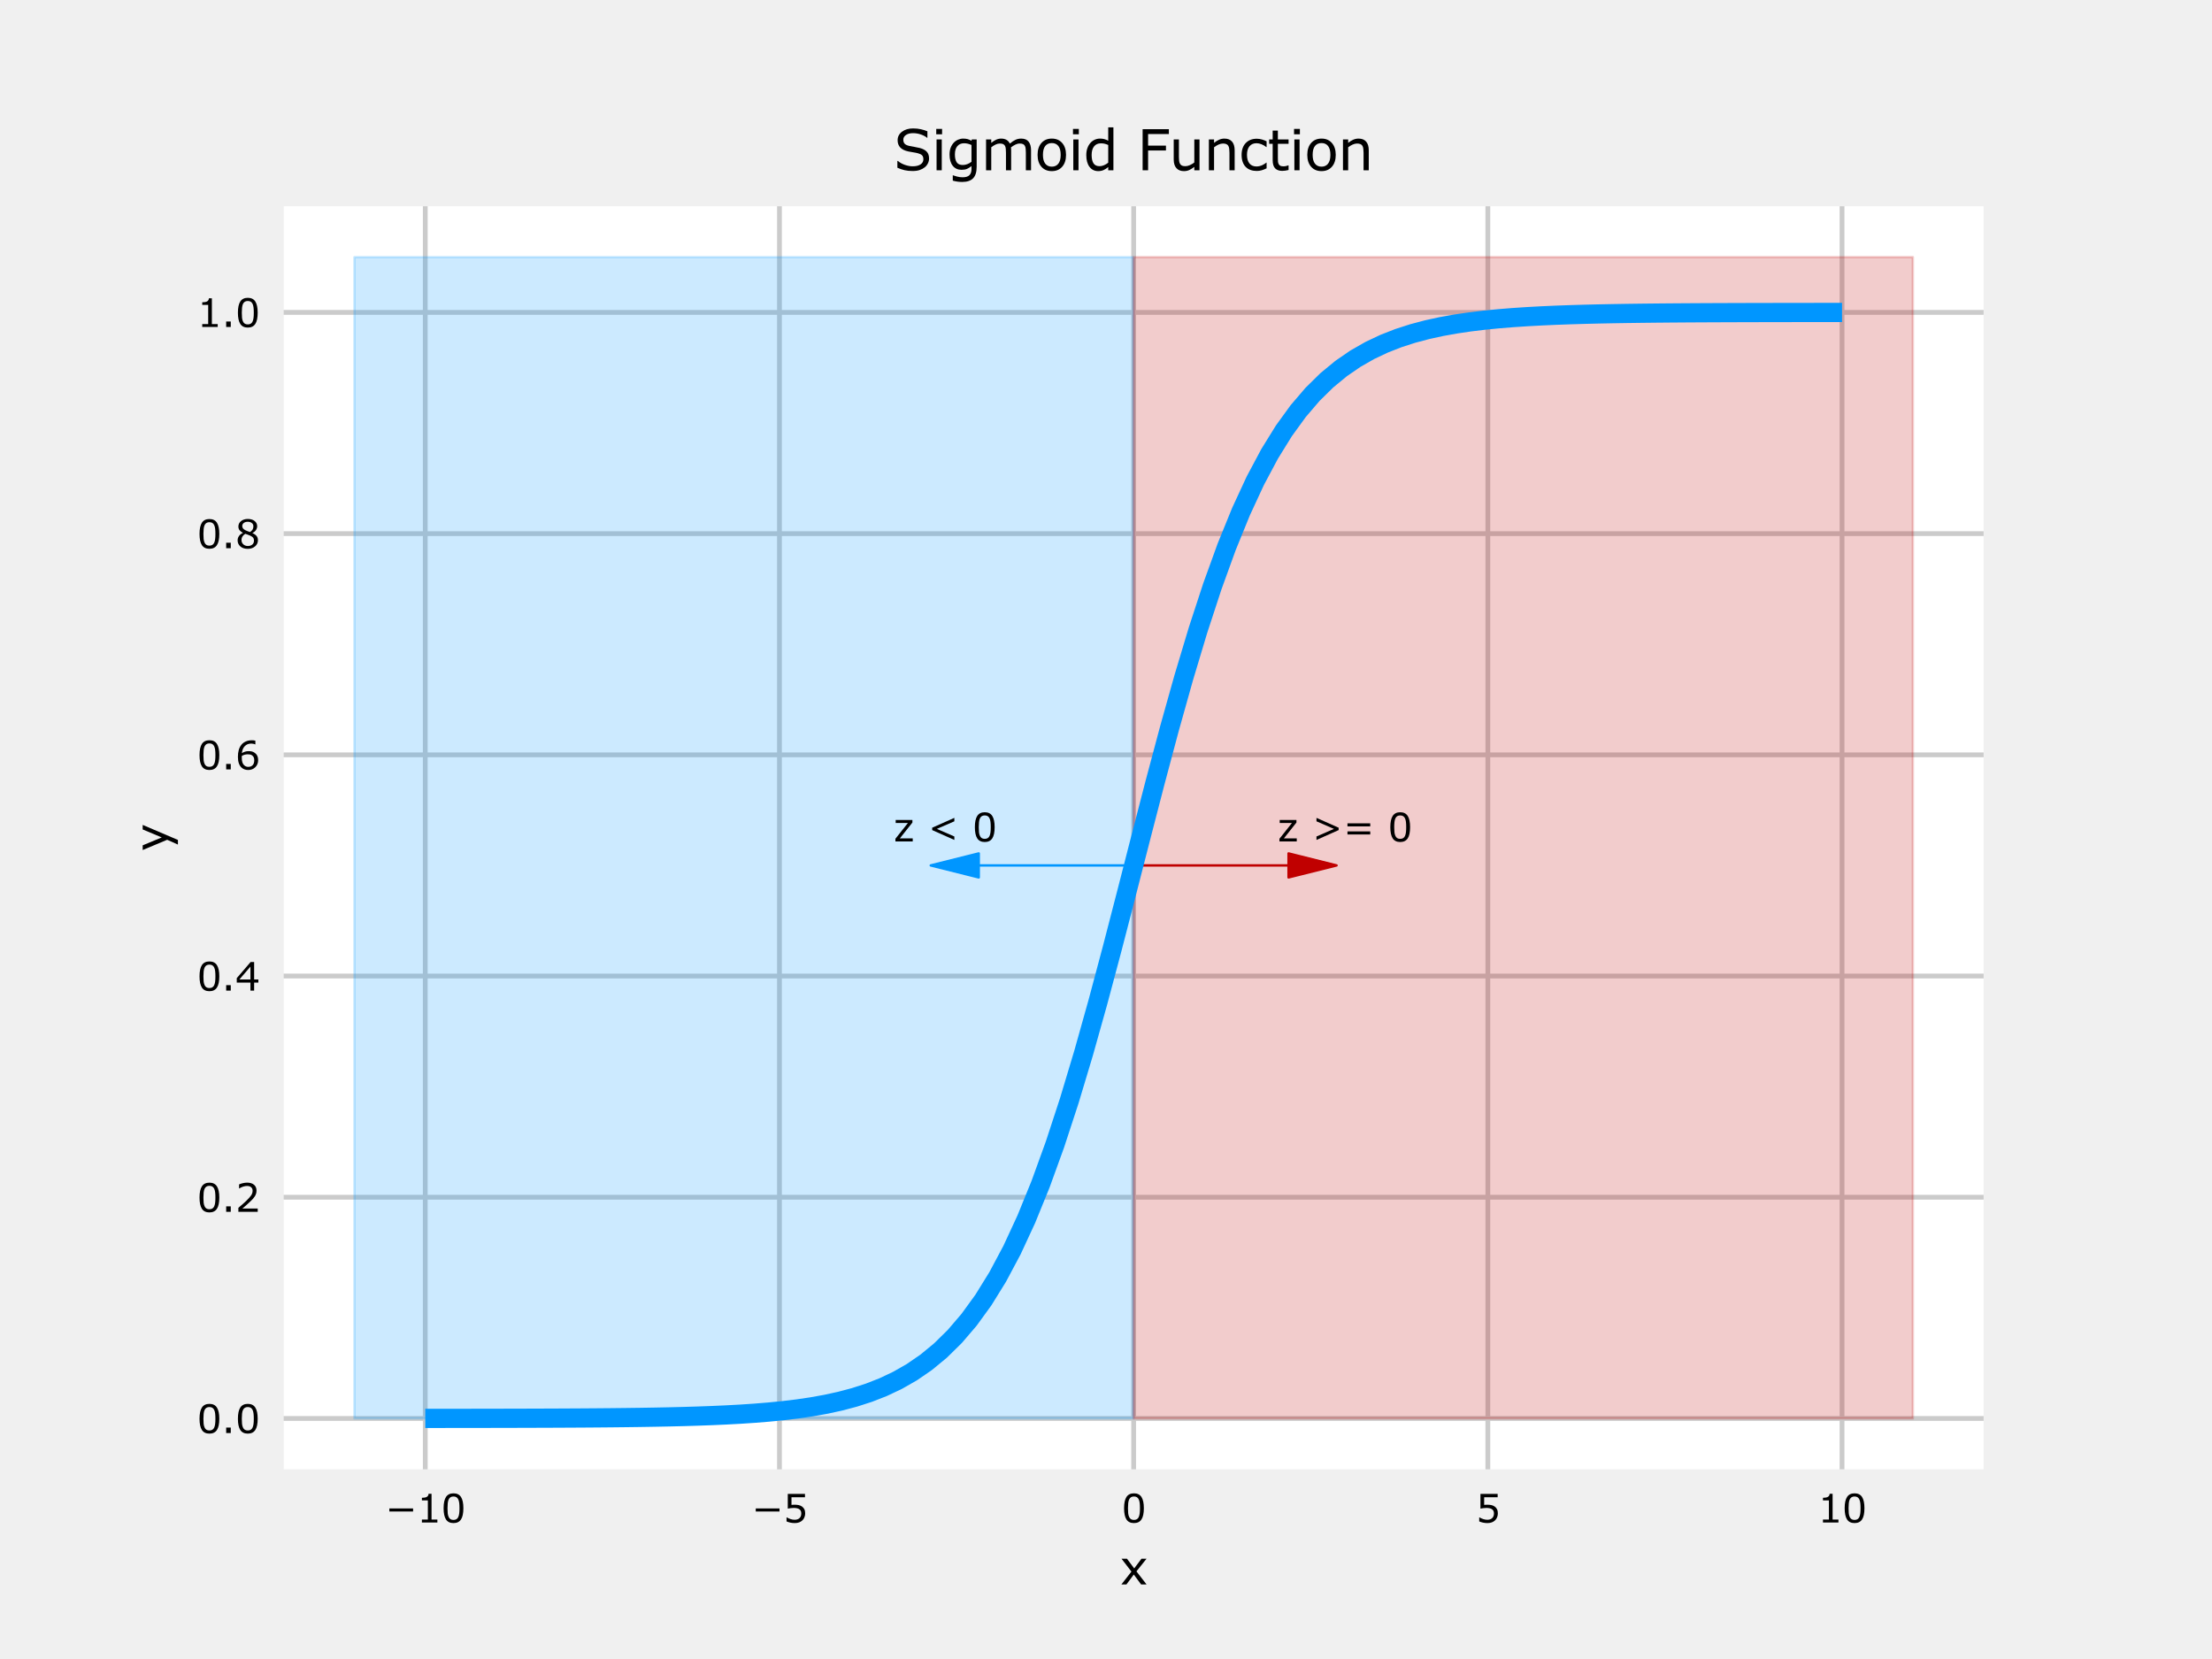 <?xml version="1.0" encoding="utf-8" standalone="no"?>
<!DOCTYPE svg PUBLIC "-//W3C//DTD SVG 1.1//EN"
  "http://www.w3.org/Graphics/SVG/1.1/DTD/svg11.dtd">
<svg xmlns:xlink="http://www.w3.org/1999/xlink" width="460.8pt" height="345.6pt" viewBox="0 0 460.8 345.6" xmlns="http://www.w3.org/2000/svg" version="1.1">
 <defs>
  <style type="text/css">*{stroke-linejoin: round; stroke-linecap: butt}</style>
 </defs>
 <g id="figure_1">
  <g id="patch_1">
   <path d="M 0 345.6 
L 460.8 345.6 
L 460.8 0 
L 0 0 
z
" style="fill: #f0f0f0"/>
  </g>
  <g id="axes_1">
   <g id="patch_2">
    <path d="M 57.6 307.584 
L 414.72 307.584 
L 414.72 41.472 
L 57.6 41.472 
z
" style="fill: #ffffff"/>
   </g>
   <g id="matplotlib.axis_1">
    <g id="xtick_1">
     <g id="line2d_1">
      <path d="M 88.59 307.584 
L 88.59 41.472 
" clip-path="url(#p38d5c1d888)" style="fill: none; stroke: #cbcbcb"/>
     </g>
     <g id="line2d_2"/>
     <g id="text_1">
      <!-- −10 -->
      <g transform="translate(80.23 317.163) scale(0.08 -0.08)">
       <defs>
        <path id="Verdana-2212" d="M 4550 1788 
L 688 1788 
L 688 2288 
L 4550 2288 
L 4550 1788 
z
" transform="scale(0.016)"/>
        <path id="Verdana-31" d="M 3388 0 
L 869 0 
L 869 475 
L 1838 475 
L 1838 3594 
L 869 3594 
L 869 4019 
Q 1066 4019 1291 4051 
Q 1516 4084 1631 4147 
Q 1775 4225 1858 4345 
Q 1941 4466 1953 4669 
L 2438 4669 
L 2438 475 
L 3388 475 
L 3388 0 
z
" transform="scale(0.016)"/>
        <path id="Verdana-30" d="M 3647 2328 
Q 3647 1075 3255 489 
Q 2863 -97 2038 -97 
Q 1200 -97 814 497 
Q 428 1091 428 2322 
Q 428 3563 818 4155 
Q 1209 4747 2038 4747 
Q 2875 4747 3261 4145 
Q 3647 3544 3647 2328 
z
M 2825 909 
Q 2934 1163 2973 1505 
Q 3013 1847 3013 2328 
Q 3013 2803 2973 3153 
Q 2934 3503 2822 3747 
Q 2713 3988 2523 4109 
Q 2334 4231 2038 4231 
Q 1744 4231 1551 4109 
Q 1359 3988 1247 3741 
Q 1141 3509 1102 3137 
Q 1063 2766 1063 2322 
Q 1063 1834 1097 1506 
Q 1131 1178 1244 919 
Q 1347 675 1536 547 
Q 1725 419 2038 419 
Q 2331 419 2525 541 
Q 2719 663 2825 909 
z
" transform="scale(0.016)"/>
       </defs>
       <use xlink:href="#Verdana-2212"/>
       <use xlink:href="#Verdana-31" x="81.836"/>
       <use xlink:href="#Verdana-30" x="145.41"/>
      </g>
     </g>
    </g>
    <g id="xtick_2">
     <g id="line2d_3">
      <path d="M 162.375 307.584 
L 162.375 41.472 
" clip-path="url(#p38d5c1d888)" style="fill: none; stroke: #cbcbcb"/>
     </g>
     <g id="line2d_4"/>
     <g id="text_2">
      <!-- −5 -->
      <g transform="translate(156.558 317.163) scale(0.08 -0.08)">
       <defs>
        <path id="Verdana-35" d="M 3616 1478 
Q 3616 1153 3497 856 
Q 3378 559 3172 356 
Q 2947 138 2636 20 
Q 2325 -97 1916 -97 
Q 1534 -97 1181 -17 
Q 828 63 584 175 
L 584 834 
L 628 834 
Q 884 672 1228 558 
Q 1572 444 1903 444 
Q 2125 444 2333 506 
Q 2541 569 2703 725 
Q 2841 859 2911 1046 
Q 2981 1234 2981 1481 
Q 2981 1722 2898 1887 
Q 2816 2053 2669 2153 
Q 2506 2272 2273 2320 
Q 2041 2369 1753 2369 
Q 1478 2369 1223 2331 
Q 969 2294 784 2256 
L 784 4653 
L 3584 4653 
L 3584 4106 
L 1388 4106 
L 1388 2869 
Q 1522 2881 1662 2887 
Q 1803 2894 1906 2894 
Q 2284 2894 2568 2830 
Q 2853 2766 3091 2603 
Q 3341 2431 3478 2159 
Q 3616 1888 3616 1478 
z
" transform="scale(0.016)"/>
       </defs>
       <use xlink:href="#Verdana-2212"/>
       <use xlink:href="#Verdana-35" x="81.836"/>
      </g>
     </g>
    </g>
    <g id="xtick_3">
     <g id="line2d_5">
      <path d="M 236.16 307.584 
L 236.16 41.472 
" clip-path="url(#p38d5c1d888)" style="fill: none; stroke: #cbcbcb"/>
     </g>
     <g id="line2d_6"/>
     <g id="text_3">
      <!-- 0 -->
      <g transform="translate(233.617 317.163) scale(0.08 -0.08)">
       <use xlink:href="#Verdana-30"/>
      </g>
     </g>
    </g>
    <g id="xtick_4">
     <g id="line2d_7">
      <path d="M 309.945 307.584 
L 309.945 41.472 
" clip-path="url(#p38d5c1d888)" style="fill: none; stroke: #cbcbcb"/>
     </g>
     <g id="line2d_8"/>
     <g id="text_4">
      <!-- 5 -->
      <g transform="translate(307.402 317.163) scale(0.08 -0.08)">
       <use xlink:href="#Verdana-35"/>
      </g>
     </g>
    </g>
    <g id="xtick_5">
     <g id="line2d_9">
      <path d="M 383.73 307.584 
L 383.73 41.472 
" clip-path="url(#p38d5c1d888)" style="fill: none; stroke: #cbcbcb"/>
     </g>
     <g id="line2d_10"/>
     <g id="text_5">
      <!-- 10 -->
      <g transform="translate(378.644 317.163) scale(0.08 -0.08)">
       <use xlink:href="#Verdana-31"/>
       <use xlink:href="#Verdana-30" x="63.574"/>
      </g>
     </g>
    </g>
    <g id="text_6">
     <!-- x -->
     <g transform="translate(233.319 330.067) scale(0.096 -0.096)">
      <defs>
       <path id="Verdana-78" d="M 3600 0 
L 2859 0 
L 1869 1341 
L 872 0 
L 188 0 
L 1550 1741 
L 200 3491 
L 941 3491 
L 1925 2172 
L 2913 3491 
L 3600 3491 
L 2228 1772 
L 3600 0 
z
" transform="scale(0.016)"/>
      </defs>
      <use xlink:href="#Verdana-78"/>
     </g>
    </g>
   </g>
   <g id="matplotlib.axis_2">
    <g id="ytick_1">
     <g id="line2d_11">
      <path d="M 57.6 295.488 
L 414.72 295.488 
" clip-path="url(#p38d5c1d888)" style="fill: none; stroke: #cbcbcb"/>
     </g>
     <g id="line2d_12"/>
     <g id="text_7">
      <!-- 0.0 -->
      <g transform="translate(41.017 298.527) scale(0.08 -0.08)">
       <defs>
        <path id="Verdana-2e" d="M 1538 0 
L 791 0 
L 791 891 
L 1538 891 
L 1538 0 
z
" transform="scale(0.016)"/>
       </defs>
       <use xlink:href="#Verdana-30"/>
       <use xlink:href="#Verdana-2e" x="63.574"/>
       <use xlink:href="#Verdana-30" x="99.951"/>
      </g>
     </g>
    </g>
    <g id="ytick_2">
     <g id="line2d_13">
      <path d="M 57.6 249.406 
L 414.72 249.406 
" clip-path="url(#p38d5c1d888)" style="fill: none; stroke: #cbcbcb"/>
     </g>
     <g id="line2d_14"/>
     <g id="text_8">
      <!-- 0.2 -->
      <g transform="translate(41.017 252.445) scale(0.08 -0.08)">
       <defs>
        <path id="Verdana-32" d="M 3653 0 
L 503 0 
L 503 653 
Q 831 934 1161 1215 
Q 1491 1497 1775 1775 
Q 2375 2356 2597 2698 
Q 2819 3041 2819 3438 
Q 2819 3800 2580 4004 
Q 2341 4209 1913 4209 
Q 1628 4209 1297 4109 
Q 966 4009 650 3803 
L 619 3803 
L 619 4459 
Q 841 4569 1211 4659 
Q 1581 4750 1928 4750 
Q 2644 4750 3050 4404 
Q 3456 4059 3456 3469 
Q 3456 3203 3389 2973 
Q 3322 2744 3191 2538 
Q 3069 2344 2905 2156 
Q 2741 1969 2506 1741 
Q 2172 1413 1815 1105 
Q 1459 797 1150 534 
L 3653 534 
L 3653 0 
z
" transform="scale(0.016)"/>
       </defs>
       <use xlink:href="#Verdana-30"/>
       <use xlink:href="#Verdana-2e" x="63.574"/>
       <use xlink:href="#Verdana-32" x="99.951"/>
      </g>
     </g>
    </g>
    <g id="ytick_3">
     <g id="line2d_15">
      <path d="M 57.6 203.324 
L 414.72 203.324 
" clip-path="url(#p38d5c1d888)" style="fill: none; stroke: #cbcbcb"/>
     </g>
     <g id="line2d_16"/>
     <g id="text_9">
      <!-- 0.4 -->
      <g transform="translate(41.017 206.363) scale(0.08 -0.08)">
       <defs>
        <path id="Verdana-34" d="M 3759 1309 
L 3069 1309 
L 3069 0 
L 2469 0 
L 2469 1309 
L 241 1309 
L 241 2028 
L 2494 4653 
L 3069 4653 
L 3069 1809 
L 3759 1809 
L 3759 1309 
z
M 2469 1809 
L 2469 3909 
L 666 1809 
L 2469 1809 
z
" transform="scale(0.016)"/>
       </defs>
       <use xlink:href="#Verdana-30"/>
       <use xlink:href="#Verdana-2e" x="63.574"/>
       <use xlink:href="#Verdana-34" x="99.951"/>
      </g>
     </g>
    </g>
    <g id="ytick_4">
     <g id="line2d_17">
      <path d="M 57.6 157.241 
L 414.72 157.241 
" clip-path="url(#p38d5c1d888)" style="fill: none; stroke: #cbcbcb"/>
     </g>
     <g id="line2d_18"/>
     <g id="text_10">
      <!-- 0.6 -->
      <g transform="translate(41.017 160.281) scale(0.08 -0.08)">
       <defs>
        <path id="Verdana-36" d="M 3722 1509 
Q 3722 800 3255 351 
Q 2788 -97 2109 -97 
Q 1766 -97 1484 9 
Q 1203 116 988 325 
Q 719 584 573 1012 
Q 428 1441 428 2044 
Q 428 2663 561 3141 
Q 694 3619 984 3991 
Q 1259 4344 1693 4542 
Q 2128 4741 2706 4741 
Q 2891 4741 3016 4725 
Q 3141 4709 3269 4669 
L 3269 4072 
L 3238 4072 
Q 3150 4119 2973 4161 
Q 2797 4203 2613 4203 
Q 1941 4203 1541 3783 
Q 1141 3363 1075 2647 
Q 1338 2806 1592 2889 
Q 1847 2972 2181 2972 
Q 2478 2972 2704 2917 
Q 2931 2863 3169 2697 
Q 3444 2506 3583 2215 
Q 3722 1925 3722 1509 
z
M 3088 1484 
Q 3088 1775 3002 1965 
Q 2916 2156 2719 2297 
Q 2575 2397 2400 2428 
Q 2225 2459 2034 2459 
Q 1769 2459 1541 2396 
Q 1313 2334 1072 2203 
Q 1066 2134 1062 2070 
Q 1059 2006 1059 1909 
Q 1059 1416 1161 1130 
Q 1263 844 1441 678 
Q 1584 541 1751 477 
Q 1919 413 2116 413 
Q 2569 413 2828 689 
Q 3088 966 3088 1484 
z
" transform="scale(0.016)"/>
       </defs>
       <use xlink:href="#Verdana-30"/>
       <use xlink:href="#Verdana-2e" x="63.574"/>
       <use xlink:href="#Verdana-36" x="99.951"/>
      </g>
     </g>
    </g>
    <g id="ytick_5">
     <g id="line2d_19">
      <path d="M 57.6 111.159 
L 414.72 111.159 
" clip-path="url(#p38d5c1d888)" style="fill: none; stroke: #cbcbcb"/>
     </g>
     <g id="line2d_20"/>
     <g id="text_11">
      <!-- 0.8 -->
      <g transform="translate(41.017 114.199) scale(0.08 -0.08)">
       <defs>
        <path id="Verdana-38" d="M 3688 1297 
Q 3688 694 3217 294 
Q 2747 -106 2034 -106 
Q 1278 -106 829 284 
Q 381 675 381 1284 
Q 381 1672 606 1986 
Q 831 2300 1241 2484 
L 1241 2503 
Q 866 2703 686 2940 
Q 506 3178 506 3534 
Q 506 4059 937 4409 
Q 1369 4759 2034 4759 
Q 2731 4759 3147 4425 
Q 3563 4091 3563 3575 
Q 3563 3259 3366 2954 
Q 3169 2650 2788 2478 
L 2788 2459 
Q 3225 2272 3456 1997 
Q 3688 1722 3688 1297 
z
M 2947 3569 
Q 2947 3903 2689 4101 
Q 2431 4300 2031 4300 
Q 1638 4300 1386 4112 
Q 1134 3925 1134 3606 
Q 1134 3381 1261 3217 
Q 1388 3053 1644 2925 
Q 1759 2869 1976 2778 
Q 2194 2688 2400 2628 
Q 2709 2834 2828 3056 
Q 2947 3278 2947 3569 
z
M 3044 1238 
Q 3044 1525 2917 1698 
Q 2791 1872 2422 2047 
Q 2275 2116 2100 2175 
Q 1925 2234 1634 2341 
Q 1353 2188 1183 1925 
Q 1013 1663 1013 1331 
Q 1013 909 1303 634 
Q 1594 359 2041 359 
Q 2497 359 2770 593 
Q 3044 828 3044 1238 
z
" transform="scale(0.016)"/>
       </defs>
       <use xlink:href="#Verdana-30"/>
       <use xlink:href="#Verdana-2e" x="63.574"/>
       <use xlink:href="#Verdana-38" x="99.951"/>
      </g>
     </g>
    </g>
    <g id="ytick_6">
     <g id="line2d_21">
      <path d="M 57.6 65.077 
L 414.72 65.077 
" clip-path="url(#p38d5c1d888)" style="fill: none; stroke: #cbcbcb"/>
     </g>
     <g id="line2d_22"/>
     <g id="text_12">
      <!-- 1.0 -->
      <g transform="translate(41.017 68.116) scale(0.08 -0.08)">
       <use xlink:href="#Verdana-31"/>
       <use xlink:href="#Verdana-2e" x="63.574"/>
       <use xlink:href="#Verdana-30" x="99.951"/>
      </g>
     </g>
    </g>
    <g id="text_13">
     <!-- y -->
     <g transform="translate(35.086 177.369) rotate(-90) scale(0.096 -0.096)">
      <defs>
       <path id="Verdana-79" d="M 3597 3491 
L 1559 -1288 
L 931 -1288 
L 1581 169 
L 191 3491 
L 828 3491 
L 1900 903 
L 2981 3491 
L 3597 3491 
z
" transform="scale(0.016)"/>
      </defs>
      <use xlink:href="#Verdana-79"/>
     </g>
    </g>
   </g>
   <g id="PolyCollection_1">
    <defs>
     <path id="me00202fc08" d="M 73.833 -50.112 
L 73.833 -292.032 
L 236.16 -292.032 
L 236.16 -50.112 
L 236.16 -50.112 
L 73.833 -50.112 
z
" style="stroke: #0096ff; stroke-opacity: 0.2; stroke-width: 0.5"/>
    </defs>
    <g clip-path="url(#p38d5c1d888)">
     <use xlink:href="#me00202fc08" x="0" y="345.6" style="fill: #0096ff; fill-opacity: 0.2; stroke: #0096ff; stroke-opacity: 0.2; stroke-width: 0.5"/>
    </g>
   </g>
   <g id="PolyCollection_2">
    <defs>
     <path id="m09edf217d4" d="M 236.16 -50.112 
L 236.16 -292.032 
L 398.487 -292.032 
L 398.487 -50.112 
L 398.487 -50.112 
L 236.16 -50.112 
z
" style="stroke: #c00000; stroke-opacity: 0.2; stroke-width: 0.5"/>
    </defs>
    <g clip-path="url(#p38d5c1d888)">
     <use xlink:href="#m09edf217d4" x="0" y="345.6" style="fill: #c00000; fill-opacity: 0.2; stroke: #c00000; stroke-opacity: 0.2; stroke-width: 0.5"/>
    </g>
   </g>
   <g id="patch_3">
    <path d="M 238.162 180.283 
Q 253.295 180.283 268.428 180.283 
L 268.428 177.783 
Q 273.43 179.033 278.432 180.283 
Q 273.43 181.533 268.428 182.783 
L 268.428 180.283 
Q 253.295 180.283 238.162 180.283 
L 238.162 180.283 
z
" clip-path="url(#p38d5c1d888)" style="fill: #c00000; stroke: #c00000; stroke-width: 0.5; stroke-linecap: round"/>
   </g>
   <g id="patch_4">
    <path d="M 234.158 180.283 
Q 219.025 180.283 203.892 180.283 
L 203.892 182.783 
Q 198.89 181.533 193.888 180.283 
Q 198.89 179.033 203.892 177.783 
L 203.892 180.283 
Q 219.025 180.283 234.158 180.283 
L 234.158 180.283 
z
" clip-path="url(#p38d5c1d888)" style="fill: #0096ff; stroke: #0096ff; stroke-width: 0.5; stroke-linecap: round"/>
   </g>
   <g id="line2d_23">
    <path d="M 88.59 295.478 
L 91.571 295.475 
L 94.552 295.472 
L 97.533 295.469 
L 100.515 295.465 
L 103.496 295.459 
L 106.477 295.453 
L 109.458 295.445 
L 112.439 295.435 
L 115.421 295.424 
L 118.402 295.409 
L 121.383 295.392 
L 124.364 295.37 
L 127.346 295.344 
L 130.327 295.311 
L 133.308 295.272 
L 136.289 295.223 
L 139.27 295.164 
L 142.252 295.092 
L 145.233 295.003 
L 148.214 294.895 
L 151.195 294.762 
L 154.177 294.601 
L 157.158 294.403 
L 160.139 294.161 
L 163.12 293.867 
L 166.101 293.507 
L 169.083 293.068 
L 172.064 292.533 
L 175.045 291.882 
L 178.026 291.09 
L 181.007 290.128 
L 183.989 288.962 
L 186.97 287.551 
L 189.951 285.849 
L 192.932 283.801 
L 195.914 281.345 
L 198.895 278.413 
L 201.876 274.931 
L 204.857 270.822 
L 207.838 266.007 
L 210.82 260.411 
L 213.801 253.973 
L 216.782 246.649 
L 219.763 238.424 
L 222.745 229.317 
L 225.726 219.396 
L 228.707 208.772 
L 231.688 197.606 
L 234.669 186.096 
L 237.651 174.469 
L 240.632 162.96 
L 243.613 151.793 
L 246.594 141.169 
L 249.575 131.248 
L 252.557 122.141 
L 255.538 113.916 
L 258.519 106.592 
L 261.5 100.154 
L 264.482 94.559 
L 267.463 89.743 
L 270.444 85.634 
L 273.425 82.152 
L 276.406 79.22 
L 279.388 76.764 
L 282.369 74.716 
L 285.35 73.014 
L 288.331 71.603 
L 291.313 70.437 
L 294.294 69.475 
L 297.275 68.683 
L 300.256 68.032 
L 303.237 67.497 
L 306.219 67.058 
L 309.2 66.698 
L 312.181 66.404 
L 315.162 66.162 
L 318.143 65.964 
L 321.125 65.803 
L 324.106 65.67 
L 327.087 65.562 
L 330.068 65.473 
L 333.05 65.401 
L 336.031 65.342 
L 339.012 65.293 
L 341.993 65.254 
L 344.974 65.222 
L 347.956 65.195 
L 350.937 65.174 
L 353.918 65.156 
L 356.899 65.141 
L 359.881 65.13 
L 362.862 65.12 
L 365.843 65.112 
L 368.824 65.106 
L 371.805 65.101 
L 374.787 65.096 
L 377.768 65.093 
L 380.749 65.09 
L 383.73 65.088 
" clip-path="url(#p38d5c1d888)" style="fill: none; stroke: #0096ff; stroke-width: 4"/>
   </g>
   <g id="patch_5">
    <path d="M 57.6 307.584 
L 57.6 41.472 
" style="fill: none; stroke: #f0f0f0; stroke-width: 3; stroke-linejoin: miter; stroke-linecap: square"/>
   </g>
   <g id="patch_6">
    <path d="M 414.72 307.584 
L 414.72 41.472 
" style="fill: none; stroke: #f0f0f0; stroke-width: 3; stroke-linejoin: miter; stroke-linecap: square"/>
   </g>
   <g id="patch_7">
    <path d="M 57.6 307.584 
L 414.72 307.584 
" style="fill: none; stroke: #f0f0f0; stroke-width: 3; stroke-linejoin: miter; stroke-linecap: square"/>
   </g>
   <g id="patch_8">
    <path d="M 57.6 41.472 
L 414.72 41.472 
" style="fill: none; stroke: #f0f0f0; stroke-width: 3; stroke-linejoin: miter; stroke-linecap: square"/>
   </g>
   <g id="text_14">
    <!-- z &gt;= 0 -->
    <g transform="translate(266.16 175.283) scale(0.08 -0.08)">
     <defs>
      <path id="Verdana-7a" d="M 3109 0 
L 291 0 
L 291 434 
L 2325 3000 
L 334 3000 
L 334 3491 
L 3056 3491 
L 3056 3072 
L 1013 497 
L 3109 497 
L 3109 0 
z
" transform="scale(0.016)"/>
      <path id="Verdana-20" transform="scale(0.016)"/>
      <path id="Verdana-3e" d="M 4444 1844 
L 838 241 
L 838 803 
L 3681 2038 
L 838 3272 
L 838 3834 
L 4444 2231 
L 4444 1844 
z
" transform="scale(0.016)"/>
      <path id="Verdana-3d" d="M 4472 2444 
L 766 2444 
L 766 2944 
L 4472 2944 
L 4472 2444 
z
M 4472 1131 
L 766 1131 
L 766 1631 
L 4472 1631 
L 4472 1131 
z
" transform="scale(0.016)"/>
     </defs>
     <use xlink:href="#Verdana-7a"/>
     <use xlink:href="#Verdana-20" x="52.539"/>
     <use xlink:href="#Verdana-3e" x="87.695"/>
     <use xlink:href="#Verdana-3d" x="169.531"/>
     <use xlink:href="#Verdana-20" x="251.367"/>
     <use xlink:href="#Verdana-30" x="286.523"/>
    </g>
   </g>
   <g id="text_15">
    <!-- z &lt; 0 -->
    <g transform="translate(186.16 175.283) scale(0.08 -0.08)">
     <defs>
      <path id="Verdana-3c" d="M 4400 241 
L 794 1844 
L 794 2231 
L 4400 3834 
L 4400 3272 
L 1556 2038 
L 4400 803 
L 4400 241 
z
" transform="scale(0.016)"/>
     </defs>
     <use xlink:href="#Verdana-7a"/>
     <use xlink:href="#Verdana-20" x="52.539"/>
     <use xlink:href="#Verdana-3c" x="87.695"/>
     <use xlink:href="#Verdana-20" x="169.531"/>
     <use xlink:href="#Verdana-30" x="204.688"/>
    </g>
   </g>
   <g id="text_16">
    <!-- Sigmoid Function -->
    <g transform="translate(186.169 35.472) scale(0.115 -0.115)">
     <defs>
      <path id="Verdana-53" d="M 4006 1328 
Q 4006 1056 3879 790 
Q 3753 525 3525 341 
Q 3275 141 2942 28 
Q 2609 -84 2141 -84 
Q 1638 -84 1236 9 
Q 834 103 419 288 
L 419 1063 
L 463 1063 
Q 816 769 1278 609 
Q 1741 450 2147 450 
Q 2722 450 3042 665 
Q 3363 881 3363 1241 
Q 3363 1550 3211 1697 
Q 3059 1844 2750 1925 
Q 2516 1988 2242 2028 
Q 1969 2069 1663 2131 
Q 1044 2263 745 2580 
Q 447 2897 447 3406 
Q 447 3991 940 4364 
Q 1434 4738 2194 4738 
Q 2684 4738 3093 4644 
Q 3503 4550 3819 4413 
L 3819 3681 
L 3775 3681 
Q 3509 3906 3076 4054 
Q 2644 4203 2191 4203 
Q 1694 4203 1392 3997 
Q 1091 3791 1091 3466 
Q 1091 3175 1241 3009 
Q 1391 2844 1769 2756 
Q 1969 2713 2337 2650 
Q 2706 2588 2963 2522 
Q 3481 2384 3743 2106 
Q 4006 1828 4006 1328 
z
" transform="scale(0.016)"/>
      <path id="Verdana-69" d="M 1209 4075 
L 547 4075 
L 547 4684 
L 1209 4684 
L 1209 4075 
z
M 1172 0 
L 584 0 
L 584 3491 
L 1172 3491 
L 1172 0 
z
" transform="scale(0.016)"/>
      <path id="Verdana-67" d="M 3409 397 
Q 3409 -491 3006 -906 
Q 2603 -1322 1766 -1322 
Q 1488 -1322 1223 -1283 
Q 959 -1244 703 -1172 
L 703 -572 
L 734 -572 
Q 878 -628 1190 -711 
Q 1503 -794 1816 -794 
Q 2116 -794 2312 -722 
Q 2509 -650 2619 -522 
Q 2728 -400 2775 -228 
Q 2822 -56 2822 156 
L 2822 475 
Q 2556 263 2314 158 
Q 2072 53 1697 53 
Q 1072 53 705 504 
Q 338 956 338 1778 
Q 338 2228 464 2554 
Q 591 2881 809 3119 
Q 1013 3341 1303 3464 
Q 1594 3588 1881 3588 
Q 2184 3588 2389 3527 
Q 2594 3466 2822 3341 
L 2859 3491 
L 3409 3491 
L 3409 397 
z
M 2822 959 
L 2822 2863 
Q 2588 2969 2386 3014 
Q 2184 3059 1984 3059 
Q 1500 3059 1222 2734 
Q 944 2409 944 1791 
Q 944 1203 1150 900 
Q 1356 597 1834 597 
Q 2091 597 2348 695 
Q 2606 794 2822 959 
z
" transform="scale(0.016)"/>
      <path id="Verdana-6d" d="M 5672 0 
L 5084 0 
L 5084 1988 
Q 5084 2213 5064 2422 
Q 5044 2631 4978 2756 
Q 4906 2891 4772 2959 
Q 4638 3028 4384 3028 
Q 4138 3028 3891 2904 
Q 3644 2781 3397 2591 
Q 3406 2519 3412 2423 
Q 3419 2328 3419 2234 
L 3419 0 
L 2831 0 
L 2831 1988 
Q 2831 2219 2811 2426 
Q 2791 2634 2725 2759 
Q 2653 2894 2518 2961 
Q 2384 3028 2131 3028 
Q 1891 3028 1648 2909 
Q 1406 2791 1166 2606 
L 1166 0 
L 578 0 
L 578 3491 
L 1166 3491 
L 1166 3103 
Q 1441 3331 1714 3459 
Q 1988 3588 2297 3588 
Q 2653 3588 2901 3438 
Q 3150 3288 3272 3022 
Q 3628 3322 3922 3455 
Q 4216 3588 4550 3588 
Q 5125 3588 5398 3239 
Q 5672 2891 5672 2266 
L 5672 0 
z
" transform="scale(0.016)"/>
      <path id="Verdana-6f" d="M 3553 1744 
Q 3553 891 3115 397 
Q 2678 -97 1944 -97 
Q 1203 -97 767 397 
Q 331 891 331 1744 
Q 331 2597 767 3092 
Q 1203 3588 1944 3588 
Q 2678 3588 3115 3092 
Q 3553 2597 3553 1744 
z
M 2947 1744 
Q 2947 2422 2681 2751 
Q 2416 3081 1944 3081 
Q 1466 3081 1202 2751 
Q 938 2422 938 1744 
Q 938 1088 1203 748 
Q 1469 409 1944 409 
Q 2413 409 2680 745 
Q 2947 1081 2947 1744 
z
" transform="scale(0.016)"/>
      <path id="Verdana-64" d="M 3409 0 
L 2822 0 
L 2822 366 
Q 2569 147 2294 25 
Q 2019 -97 1697 -97 
Q 1072 -97 705 384 
Q 338 866 338 1719 
Q 338 2163 464 2509 
Q 591 2856 806 3100 
Q 1019 3338 1301 3463 
Q 1584 3588 1888 3588 
Q 2163 3588 2375 3530 
Q 2588 3472 2822 3350 
L 2822 4863 
L 3409 4863 
L 3409 0 
z
M 2822 859 
L 2822 2863 
Q 2584 2969 2396 3009 
Q 2209 3050 1988 3050 
Q 1494 3050 1219 2706 
Q 944 2363 944 1731 
Q 944 1109 1156 786 
Q 1369 463 1838 463 
Q 2088 463 2344 573 
Q 2600 684 2822 859 
z
" transform="scale(0.016)"/>
      <path id="Verdana-46" d="M 3597 4103 
L 1244 4103 
L 1244 2791 
L 3266 2791 
L 3266 2241 
L 1244 2241 
L 1244 0 
L 625 0 
L 625 4653 
L 3597 4653 
L 3597 4103 
z
" transform="scale(0.016)"/>
      <path id="Verdana-75" d="M 3472 0 
L 2884 0 
L 2884 388 
Q 2588 153 2316 28 
Q 2044 -97 1716 -97 
Q 1166 -97 859 239 
Q 553 575 553 1225 
L 553 3491 
L 1141 3491 
L 1141 1503 
Q 1141 1238 1166 1048 
Q 1191 859 1272 725 
Q 1356 588 1490 525 
Q 1625 463 1881 463 
Q 2109 463 2379 581 
Q 2650 700 2884 884 
L 2884 3491 
L 3472 3491 
L 3472 0 
z
" transform="scale(0.016)"/>
      <path id="Verdana-6e" d="M 3497 0 
L 2909 0 
L 2909 1988 
Q 2909 2228 2881 2439 
Q 2853 2650 2778 2769 
Q 2700 2900 2553 2964 
Q 2406 3028 2172 3028 
Q 1931 3028 1668 2909 
Q 1406 2791 1166 2606 
L 1166 0 
L 578 0 
L 578 3491 
L 1166 3491 
L 1166 3103 
Q 1441 3331 1734 3459 
Q 2028 3588 2338 3588 
Q 2903 3588 3200 3247 
Q 3497 2906 3497 2266 
L 3497 0 
z
" transform="scale(0.016)"/>
      <path id="Verdana-63" d="M 3159 219 
Q 2866 78 2602 0 
Q 2338 -78 2041 -78 
Q 1663 -78 1347 33 
Q 1031 144 806 369 
Q 578 594 453 937 
Q 328 1281 328 1741 
Q 328 2597 798 3084 
Q 1269 3572 2041 3572 
Q 2341 3572 2630 3487 
Q 2919 3403 3159 3281 
L 3159 2628 
L 3128 2628 
Q 2859 2838 2573 2950 
Q 2288 3063 2016 3063 
Q 1516 3063 1227 2727 
Q 938 2391 938 1741 
Q 938 1109 1220 770 
Q 1503 431 2016 431 
Q 2194 431 2378 478 
Q 2563 525 2709 600 
Q 2838 666 2950 739 
Q 3063 813 3128 866 
L 3159 866 
L 3159 219 
z
" transform="scale(0.016)"/>
      <path id="Verdana-74" d="M 2391 31 
Q 2225 -13 2029 -41 
Q 1834 -69 1681 -69 
Q 1147 -69 869 218 
Q 591 506 591 1141 
L 591 2997 
L 194 2997 
L 194 3491 
L 591 3491 
L 591 4494 
L 1178 4494 
L 1178 3491 
L 2391 3491 
L 2391 2997 
L 1178 2997 
L 1178 1406 
Q 1178 1131 1190 976 
Q 1203 822 1278 688 
Q 1347 563 1467 505 
Q 1588 447 1834 447 
Q 1978 447 2134 489 
Q 2291 531 2359 559 
L 2391 559 
L 2391 31 
z
" transform="scale(0.016)"/>
     </defs>
     <use xlink:href="#Verdana-53"/>
     <use xlink:href="#Verdana-69" x="68.359"/>
     <use xlink:href="#Verdana-67" x="95.801"/>
     <use xlink:href="#Verdana-6d" x="158.105"/>
     <use xlink:href="#Verdana-6f" x="255.371"/>
     <use xlink:href="#Verdana-69" x="316.064"/>
     <use xlink:href="#Verdana-64" x="343.506"/>
     <use xlink:href="#Verdana-20" x="405.811"/>
     <use xlink:href="#Verdana-46" x="440.967"/>
     <use xlink:href="#Verdana-75" x="498.438"/>
     <use xlink:href="#Verdana-6e" x="561.719"/>
     <use xlink:href="#Verdana-63" x="625"/>
     <use xlink:href="#Verdana-74" x="677.1"/>
     <use xlink:href="#Verdana-69" x="716.504"/>
     <use xlink:href="#Verdana-6f" x="743.945"/>
     <use xlink:href="#Verdana-6e" x="804.639"/>
    </g>
   </g>
  </g>
 </g>
 <defs>
  <clipPath id="p38d5c1d888">
   <rect x="57.6" y="41.472" width="357.12" height="266.112"/>
  </clipPath>
 </defs>
</svg>

